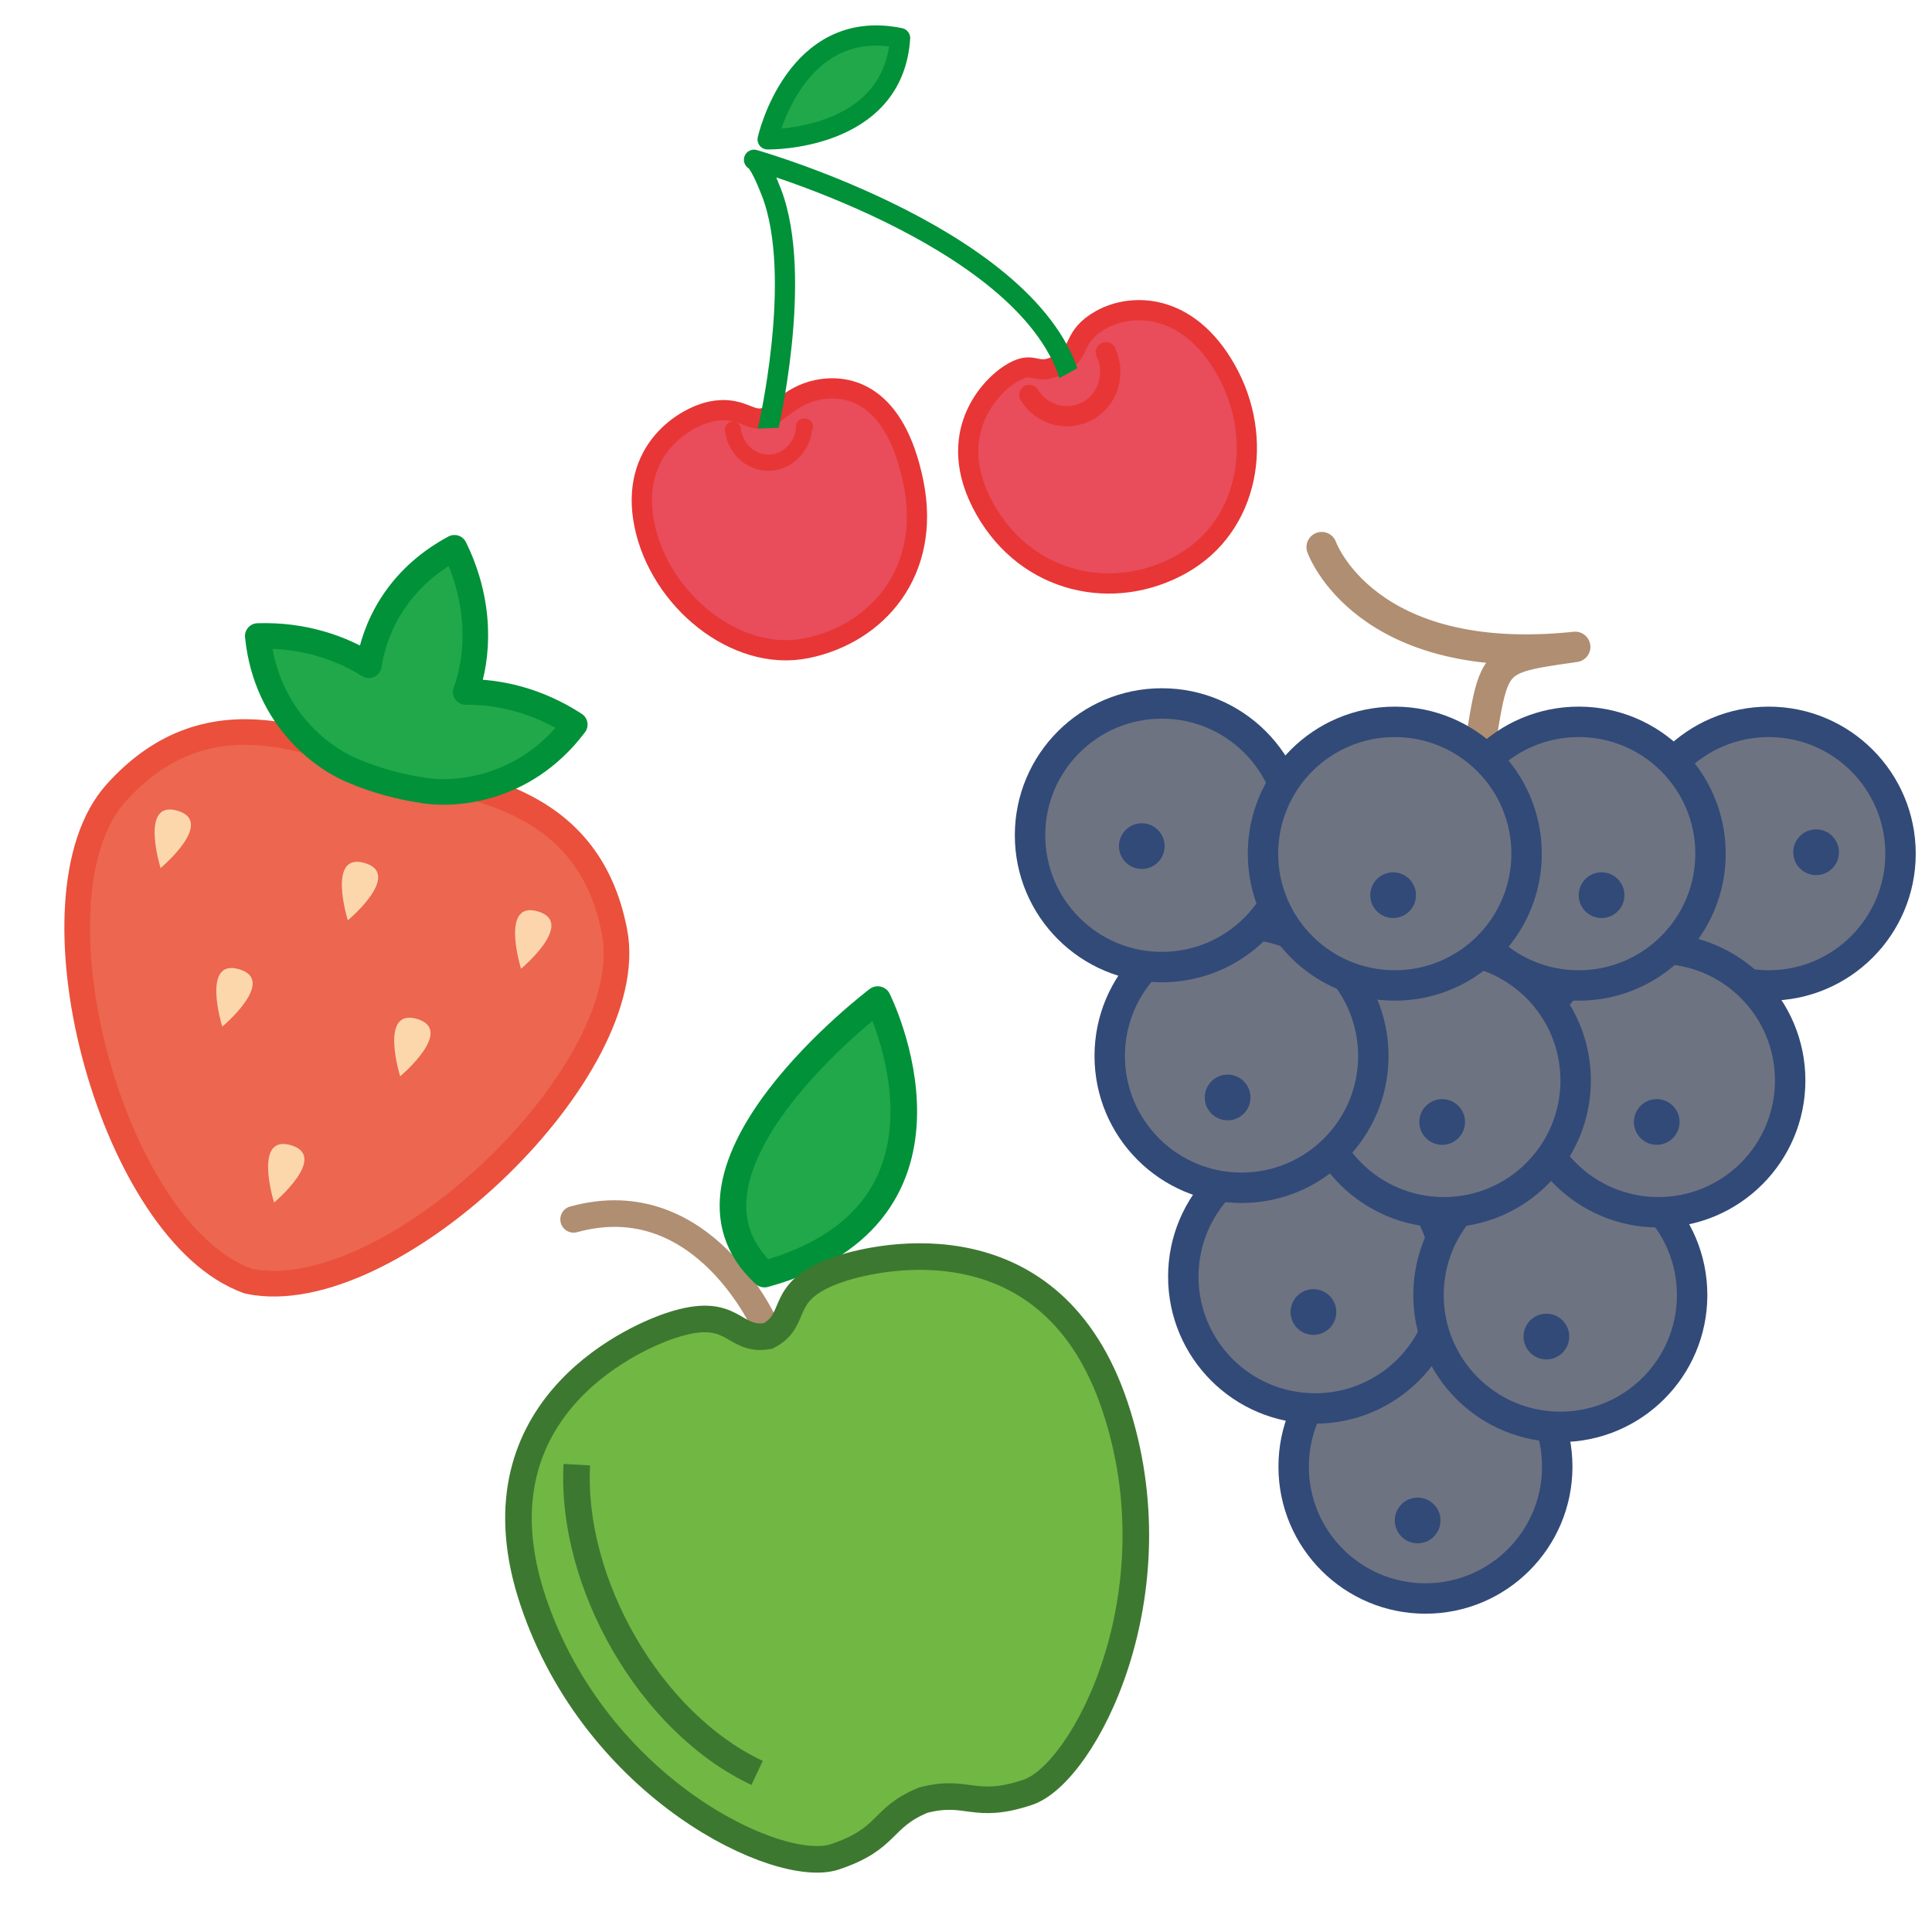 <?xml version="1.0" encoding="utf-8"?>
<!-- Generator: Adobe Illustrator 16.0.0, SVG Export Plug-In . SVG Version: 6.00 Build 0)  -->
<!DOCTYPE svg PUBLIC "-//W3C//DTD SVG 1.1//EN" "http://www.w3.org/Graphics/SVG/1.1/DTD/svg11.dtd">
<svg version="1.1" id="Layer_1" xmlns="http://www.w3.org/2000/svg" xmlns:xlink="http://www.w3.org/1999/xlink" x="0px" y="0px"
	 width="120px" height="120px" viewBox="0 0 120 120" enable-background="new 0 0 120 120" xml:space="preserve">
<g>
	
		<path fill="none" stroke="#B08E72" stroke-width="1.651" stroke-linecap="round" stroke-linejoin="round" stroke-miterlimit="10" d="
		M47.597,82.469c0,0-3.864-8.974-11.97-6.732"/>
	
		<path fill="#20A84A" stroke="#009139" stroke-width="1.651" stroke-linecap="round" stroke-linejoin="round" stroke-miterlimit="10" d="
		M54.517,62.085c0,0,6.659,13.261-7.031,17.052C40.476,72.688,54.517,62.085,54.517,62.085z"/>
	<path fill="#71B744" stroke="#3D7830" stroke-width="1.651" stroke-miterlimit="10" d="M52.16,78.819
		c-4.028,1.347-2.421,3.115-4.461,4.163c-2.26,0.391-2.041-1.988-6.067-0.642c-2.595,0.867-12.428,5.419-8.524,17.091
		c3.904,11.672,15.262,17.066,18.747,15.9c3.386-1.133,2.812-2.412,5.487-3.521c2.805-0.725,3.115,0.644,6.501-0.489
		c3.485-1.165,9.312-12.308,5.408-23.98C65.347,75.671,54.753,77.951,52.16,78.819z"/>
	<path fill="#71B744" stroke="#3D7830" stroke-width="1.651" stroke-miterlimit="10" d="M35.827,90.973
		c-0.399,7.295,4.51,16.002,11.199,19.146"/>
</g>
<g>
	
		<path fill="#20A84A" stroke="#009139" stroke-width="1.255" stroke-linecap="round" stroke-linejoin="round" stroke-miterlimit="10" d="
		M47.679,8.657c0,0,1.706-7.639,8.227-6.293C55.495,8.798,47.679,8.657,47.679,8.657z"/>
	<path fill="#E94C5B" stroke="#E73635" stroke-width="1.255" stroke-miterlimit="10" d="M65.901,22.582
		c1.322-0.746,0.638-1.679,2.48-2.718c1.843-1.039,5.381-1.132,7.773,3.115c2.395,4.247,1.449,9.689-2.758,12.06
		c-4.206,2.371-9.597,1.238-12.216-3.409c-2.62-4.647,0.349-7.719,1.75-8.509C64.334,22.33,64.319,23.474,65.901,22.582z"/>
	<path fill="#E94C5B" stroke="#E73635" stroke-width="1.255" stroke-miterlimit="10" d="M47.201,25.998
		c1.102-0.057,1.687-1.398,3.579-1.783c1.894-0.384,4.832,0.216,5.956,5.759c1.126,5.544-2.245,9.396-6.639,10.288
		c-4.394,0.892-9.127-3.003-10.074-7.668c-0.947-4.665,2.544-6.711,4.167-7.041C45.813,25.224,46.474,26.036,47.201,25.998z"/>
	
		<path fill="none" stroke="#009139" stroke-width="1.255" stroke-linecap="round" stroke-linejoin="round" stroke-miterlimit="10" d="
		M47.659,26.866c0,0,2.286-9.62,0.261-14.904c-0.779-2.017-1.087-2.039-1.087-2.039s18.019,5.119,19.817,14.325"/>
	
		<path fill="#E94C5B" stroke="#E73635" stroke-width="1.255" stroke-linecap="round" stroke-linejoin="round" stroke-miterlimit="10" d="
		M63.931,24.531c0.764,1.248,2.361,1.691,3.653,0.974c1.292-0.716,1.715-2.389,1.102-3.624l0.008-0.005"/>
	<path fill="#E94C5B" stroke="#E73635" stroke-linecap="round" stroke-linejoin="round" stroke-miterlimit="10" d="M45.525,26.688
		c0.135,1.188,1.151,2.135,2.355,2.049s2.084-1.237,2.051-2.237H50"/>
</g>
<g>
	<circle fill="#6E7382" stroke="#324A78" stroke-width="1.89" stroke-miterlimit="10" cx="109.859" cy="53.022" r="8.186"/>
	
		<path fill="none" stroke="#B08E72" stroke-width="1.89" stroke-linecap="round" stroke-linejoin="round" stroke-miterlimit="10" d="
		M82.092,33.984c0,0,2.667,7.572,15.746,6.196c-7.227,1.032-4.044,0.486-7.873,15.559"/>
	<circle fill="#6E7382" stroke="#324A78" stroke-width="1.89" stroke-miterlimit="10" cx="88.537" cy="91.099" r="8.186"/>
	<circle fill="#6E7382" stroke="#324A78" stroke-width="1.89" stroke-miterlimit="10" cx="81.683" cy="79.296" r="8.186"/>
	<circle fill="#6E7382" stroke="#324A78" stroke-width="1.89" stroke-miterlimit="10" cx="96.914" cy="80.438" r="8.187"/>
	<circle fill="#6E7382" stroke="#324A78" stroke-width="1.89" stroke-miterlimit="10" cx="103.005" cy="67.11" r="8.186"/>
	<circle fill="#6E7382" stroke="#324A78" stroke-width="1.89" stroke-miterlimit="10" cx="89.68" cy="67.11" r="8.187"/>
	<circle fill="#6E7382" stroke="#324A78" stroke-width="1.89" stroke-miterlimit="10" cx="77.114" cy="65.588" r="8.187"/>
	<circle fill="#6E7382" stroke="#324A78" stroke-width="1.89" stroke-miterlimit="10" cx="72.165" cy="51.88" r="8.187"/>
	<circle fill="#6E7382" stroke="#324A78" stroke-width="1.89" stroke-miterlimit="10" cx="98.056" cy="53.022" r="8.187"/>
	<circle fill="#6E7382" stroke="#324A78" stroke-width="1.89" stroke-miterlimit="10" cx="86.633" cy="53.022" r="8.186"/>
	<circle fill="#324A78" cx="99.476" cy="55.601" r="1.42"/>
	<circle fill="#324A78" cx="70.919" cy="52.554" r="1.419"/>
	<circle fill="#324A78" cx="76.25" cy="68.166" r="1.42"/>
	<circle fill="#324A78" cx="89.576" cy="69.688" r="1.42"/>
	<circle fill="#324A78" cx="102.903" cy="69.688" r="1.419"/>
	<circle fill="#324A78" cx="96.049" cy="83.016" r="1.42"/>
	<circle fill="#324A78" cx="81.58" cy="81.492" r="1.42"/>
	<circle fill="#324A78" cx="88.053" cy="94.438" r="1.42"/>
	<circle fill="#324A78" cx="86.53" cy="55.601" r="1.42"/>
	<circle fill="#324A78" cx="112.802" cy="52.935" r="1.42"/>
</g>
<g>
	
		<path fill="#EC6650" stroke="#EA503B" stroke-width="1.589" stroke-linecap="round" stroke-linejoin="round" stroke-miterlimit="10" d="
		M38.175,57.896c-1.66-8.766-9.59-9.041-13.833-10.223C20.1,46.483,13.176,42.61,7.213,49.246
		C1.438,55.673,6.781,75.9,14.988,79.403c0.146,0.063,0.293,0.121,0.441,0.172c0.153,0.033,0.31,0.061,0.467,0.083
		C24.732,80.914,39.783,66.384,38.175,57.896z"/>
	
		<path fill="#20A84A" stroke="#009139" stroke-width="1.589" stroke-linecap="round" stroke-linejoin="round" stroke-miterlimit="10" d="
		M35.7,45.004c-2.333-1.521-4.765-2.049-6.775-2.025c0.802-2.139,1.003-5.506-0.699-8.955c-3.673,1.977-4.978,5.095-5.318,7.295
		c-1.711-1.08-4.083-1.908-6.898-1.815c0.532,5.244,4.259,7.757,6.077,8.435c0.505,0.221,1.195,0.463,1.97,0.679
		c0.757,0.211,1.458,0.36,2,0.435C27.916,49.435,32.483,49.272,35.7,45.004z"/>
	<path fill="#FDD7AC" d="M21.604,57.167c0,0,3.423-2.866,1.047-3.564C20.276,52.905,21.604,57.167,21.604,57.167z"/>
	<path fill="#FDD7AC" d="M9.974,53.919c0,0,3.424-2.866,1.047-3.564C8.646,49.657,9.974,53.919,9.974,53.919z"/>
	<path fill="#FCD5AD" d="M32.362,60.173c0,0,3.424-2.866,1.047-3.564C31.034,55.91,32.362,60.173,32.362,60.173z"/>
	<path fill="#FDD7AC" d="M24.854,66.852c0,0,3.424-2.865,1.049-3.564C23.526,62.59,24.854,66.852,24.854,66.852z"/>
	<path fill="#FDD7AC" d="M13.806,63.766c0,0,3.424-2.866,1.048-3.565C12.477,59.503,13.806,63.766,13.806,63.766z"/>
	<path fill="#FDD7AC" d="M17.022,74.693c0,0,3.424-2.866,1.047-3.563C15.693,70.431,17.022,74.693,17.022,74.693z"/>
</g>
</svg>

